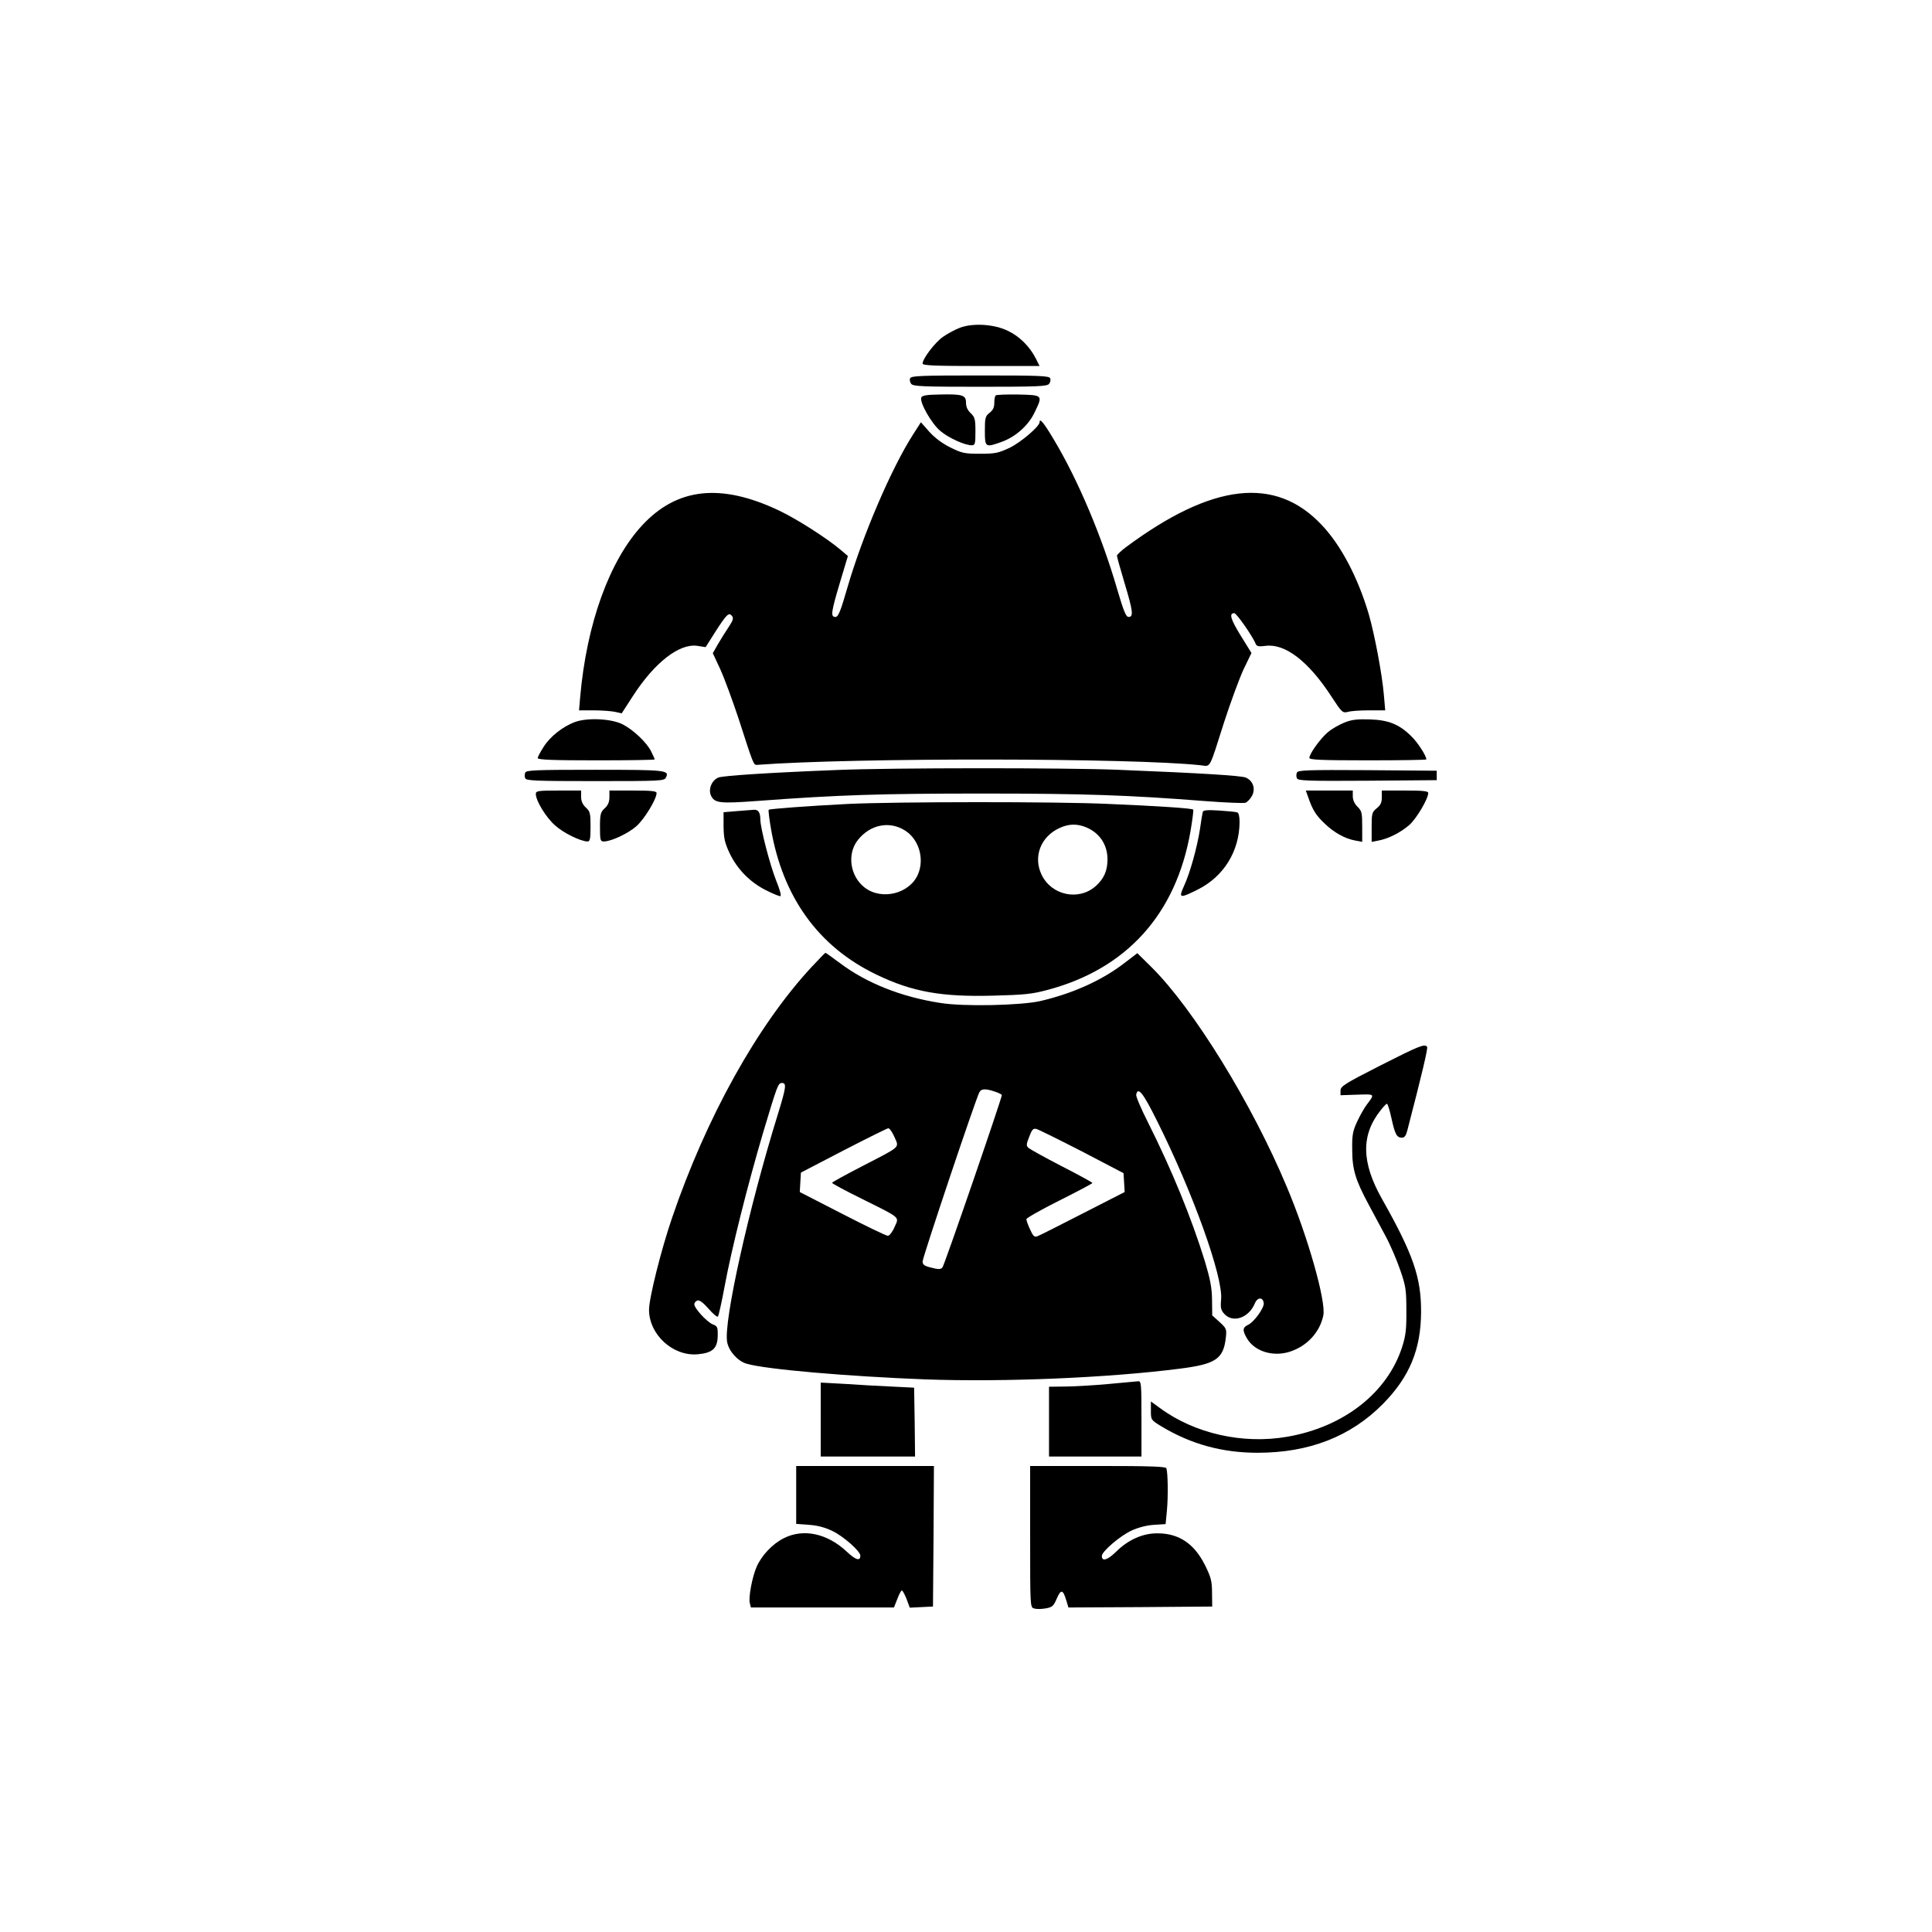 <?xml version="1.0" standalone="no"?>
<!DOCTYPE svg PUBLIC "-//W3C//DTD SVG 20010904//EN"
 "http://www.w3.org/TR/2001/REC-SVG-20010904/DTD/svg10.dtd">
<svg version="1.0" xmlns="http://www.w3.org/2000/svg"
 width="1024pt" height="1024pt" viewBox="0 0 1024 1024"
 preserveAspectRatio="xMidYMid meet">

<g transform="translate(0,1024) scale(0.1,-0.1)"
fill="#000000" stroke="none">
<path d="M5088 8503 c-26 -10 -67 -32 -91 -49 -42 -30 -107 -115 -107 -141 0
-10 59 -13 310 -13 l310 0 -20 40 c-32 63 -86 117 -147 146 -72 36 -185 43
-255 17z"/>
<path d="M4824 8235 c-4 -8 -1 -22 6 -30 11 -13 65 -15 365 -15 300 0 354 2
365 15 7 8 10 22 6 30 -5 13 -54 15 -371 15 -317 0 -366 -2 -371 -15z"/>
<path d="M4883 8133 c-10 -26 56 -141 102 -178 44 -37 129 -75 165 -75 18 0
20 7 20 73 0 65 -3 76 -25 97 -17 16 -25 34 -25 56 0 40 -18 46 -142 43 -66
-1 -91 -5 -95 -16z"/>
<path d="M5277 8144 c-4 -4 -7 -22 -7 -40 0 -23 -7 -38 -25 -52 -23 -18 -25
-27 -25 -96 0 -88 2 -90 94 -56 72 27 139 88 170 155 44 91 44 91 -87 94 -62
1 -116 -1 -120 -5z"/>
<path d="M5510 8002 c0 -22 -101 -108 -160 -136 -58 -27 -75 -31 -155 -31 -82
0 -97 3 -157 33 -43 21 -83 51 -112 83 l-45 51 -41 -64 c-114 -177 -268 -536
-347 -807 -38 -132 -50 -161 -65 -161 -27 0 -23 25 24 183 l42 140 -40 34
c-71 60 -233 164 -327 208 -307 145 -539 120 -724 -80 -173 -187 -294 -521
-328 -910 l-6 -70 78 0 c43 0 94 -4 113 -8 l35 -8 59 91 c114 177 245 280 341
267 l45 -7 50 79 c61 95 73 107 89 87 10 -12 7 -23 -16 -58 -16 -24 -42 -65
-57 -91 l-28 -49 40 -86 c22 -48 65 -166 97 -262 78 -242 79 -245 97 -244 515
39 1993 37 2351 -2 56 -6 43 -29 126 231 34 105 80 229 102 277 l42 87 -57 92
c-54 88 -63 119 -34 119 12 0 99 -125 113 -162 6 -14 15 -16 55 -11 102 12
225 -82 345 -266 58 -89 61 -91 90 -84 17 5 67 8 113 8 l84 0 -7 80 c-9 109
-49 321 -80 429 -57 193 -147 366 -250 474 -245 260 -579 222 -1037 -118 -26
-19 -47 -40 -48 -45 0 -6 18 -71 40 -144 45 -149 49 -181 22 -181 -14 0 -26
29 -61 148 -81 279 -207 577 -333 788 -55 93 -78 121 -78 96z"/>
<path d="M3050 6414 c-65 -23 -134 -77 -169 -133 -17 -26 -31 -53 -31 -59 0
-9 81 -12 310 -12 171 0 310 2 310 5 0 3 -9 22 -19 43 -25 49 -95 114 -151
143 -60 30 -185 36 -250 13z"/>
<path d="M7125 6410 c-27 -11 -66 -33 -86 -50 -39 -32 -99 -115 -99 -137 0
-10 59 -13 310 -13 171 0 310 2 310 5 0 19 -47 92 -81 124 -63 62 -120 85
-219 88 -66 2 -96 -1 -135 -17z"/>
<path d="M4440 6159 c-359 -14 -605 -30 -632 -40 -35 -14 -55 -61 -40 -95 19
-41 46 -44 249 -29 428 32 656 39 1188 39 536 0 777 -8 1183 -40 106 -8 202
-12 213 -9 10 4 26 20 35 37 20 38 5 81 -34 97 -27 10 -230 23 -677 41 -273
11 -1193 11 -1485 -1z"/>
<path d="M2784 6145 c-4 -8 -4 -22 0 -30 5 -13 55 -15 370 -15 345 0 366 1
375 18 21 40 3 42 -376 42 -314 0 -364 -2 -369 -15z"/>
<path d="M6874 6145 c-4 -8 -4 -22 0 -30 5 -13 53 -15 373 -13 l368 3 0 25 0
25 -368 3 c-320 2 -368 0 -373 -13z"/>
<path d="M2840 6032 c0 -36 53 -123 101 -166 45 -41 137 -86 174 -86 12 0 15
16 15 78 0 71 -2 81 -25 102 -17 16 -25 34 -25 57 l0 33 -120 0 c-109 0 -120
-2 -120 -18z"/>
<path d="M3230 6015 c0 -25 -7 -43 -25 -59 -22 -21 -25 -31 -25 -100 0 -69 2
-76 20 -76 39 0 129 42 173 81 42 37 107 143 107 176 0 10 -27 13 -125 13
l-125 0 0 -35z"/>
<path d="M6935 6011 c22 -64 41 -94 87 -137 49 -47 106 -79 161 -89 l37 -7 0
80 c0 73 -2 84 -25 106 -16 16 -25 36 -25 56 l0 30 -125 0 -124 0 14 -39z"/>
<path d="M7324 6014 c0 -28 -7 -42 -27 -58 -25 -20 -27 -27 -27 -100 l0 -78
37 7 c52 10 114 41 161 81 38 32 102 140 102 171 0 10 -27 13 -123 13 l-123 0
0 -36z"/>
<path d="M4495 5979 c-215 -11 -415 -26 -421 -31 -2 -3 3 -47 12 -99 62 -363
251 -626 558 -774 190 -92 346 -120 625 -112 156 4 201 8 282 30 420 111 683
402 759 842 10 60 17 112 14 114 -6 7 -187 19 -449 30 -274 13 -1127 12 -1380
0z m305 -143 c71 -47 100 -148 66 -229 -43 -103 -191 -141 -282 -72 -79 60
-96 179 -37 253 66 83 170 103 253 48z m957 19 c72 -30 113 -93 113 -170 0
-60 -19 -103 -63 -142 -90 -79 -233 -49 -286 60 -46 95 -6 202 94 248 49 23
94 24 142 4z"/>
<path d="M3905 5941 l-70 -6 0 -75 c1 -63 6 -86 32 -142 40 -84 108 -154 192
-196 35 -18 70 -32 76 -32 8 0 0 31 -22 85 -32 81 -83 276 -83 322 0 36 -11
53 -34 51 -11 -1 -52 -4 -91 -7z"/>
<path d="M6375 5937 c-2 -7 -9 -48 -15 -92 -15 -96 -52 -231 -85 -302 -29 -64
-23 -66 73 -18 138 69 221 203 222 358 0 30 -5 49 -12 51 -7 3 -50 7 -96 10
-61 4 -84 2 -87 -7z"/>
<path d="M4300 5113 c-286 -309 -556 -794 -738 -1328 -57 -166 -122 -425 -122
-487 0 -131 126 -247 257 -236 79 7 105 30 107 95 1 49 -1 54 -27 64 -31 13
-97 85 -97 106 0 8 7 16 16 20 10 4 30 -10 59 -43 23 -27 46 -46 50 -42 4 4
20 76 36 162 37 199 122 537 204 814 74 247 79 262 99 262 26 0 23 -22 -21
-165 -155 -500 -289 -1102 -269 -1208 9 -49 56 -101 103 -115 103 -30 534 -67
947 -83 418 -15 970 8 1351 57 188 24 229 51 242 163 5 46 4 50 -33 84 l-39
35 -1 84 c-1 65 -10 109 -38 203 -71 230 -175 484 -302 737 -36 71 -64 137
-62 146 9 45 37 9 110 -138 190 -379 352 -830 340 -948 -4 -46 -1 -56 18 -77
46 -49 129 -19 160 55 14 35 43 37 48 4 4 -25 -51 -101 -83 -116 -30 -14 -31
-30 -4 -75 41 -66 136 -95 223 -68 93 29 162 104 180 194 14 76 -82 416 -194
681 -184 440 -493 941 -715 1162 l-77 76 -68 -52 c-119 -92 -275 -162 -447
-202 -104 -23 -404 -30 -528 -10 -208 32 -392 105 -534 212 -40 30 -74 54 -76
54 -2 0 -36 -35 -75 -77z m988 -664 c12 -5 22 -11 22 -13 0 -17 -305 -904
-315 -914 -9 -10 -21 -11 -58 -1 -38 9 -47 16 -47 33 0 22 281 860 301 897 11
21 37 20 97 -2z m-547 -236 c25 -58 38 -46 -173 -155 -87 -45 -158 -84 -158
-87 0 -4 71 -42 158 -85 211 -105 198 -94 173 -150 -11 -26 -27 -46 -35 -46
-9 0 -117 52 -241 116 l-226 116 3 52 3 51 225 117 c124 64 231 117 238 118 7
0 22 -21 33 -47z m994 -76 l220 -115 3 -50 3 -50 -223 -114 c-123 -63 -231
-118 -241 -121 -14 -5 -22 2 -37 36 -11 23 -20 48 -20 55 0 6 79 51 175 99 96
48 175 90 175 93 0 3 -73 43 -163 89 -89 46 -168 90 -176 97 -12 11 -12 19 4
59 15 39 21 46 39 41 11 -3 120 -57 241 -119z"/>
<path d="M7315 4592 c-189 -96 -210 -110 -210 -132 l0 -25 88 3 c96 3 95 5 51
-53 -13 -17 -36 -58 -51 -90 -24 -52 -27 -72 -26 -150 0 -104 18 -161 88 -291
25 -46 65 -121 89 -166 25 -46 59 -126 77 -178 30 -86 33 -107 33 -215 1 -97
-3 -133 -21 -190 -77 -245 -309 -428 -610 -480 -235 -41 -490 16 -675 152
l-48 35 0 -49 c0 -48 0 -49 54 -82 157 -95 323 -141 511 -141 274 0 494 86
665 259 141 143 201 289 202 486 1 183 -41 306 -207 600 -110 195 -112 340 -6
472 14 18 29 33 32 33 4 0 15 -35 24 -77 19 -86 28 -103 56 -103 13 0 21 11
28 38 78 300 110 436 105 443 -11 19 -44 5 -249 -99z"/>
<path d="M5870 2904 c-80 -7 -182 -13 -227 -13 l-83 -1 0 -185 0 -185 245 0
245 0 0 200 c0 184 -1 200 -17 199 -10 -1 -83 -8 -163 -15z"/>
<path d="M4350 2716 l0 -196 250 0 250 0 -2 183 -3 182 -120 6 c-66 3 -177 9
-247 14 l-128 7 0 -196z"/>
<path d="M4220 2316 l0 -153 68 -5 c46 -3 85 -14 125 -33 59 -29 147 -107 147
-130 0 -31 -24 -24 -71 20 -104 98 -231 125 -335 72 -60 -30 -118 -92 -144
-152 -24 -56 -43 -161 -36 -191 l6 -24 379 0 379 0 18 45 c9 25 20 45 24 45 4
0 15 -20 25 -45 l17 -46 61 3 62 3 3 373 2 372 -365 0 -365 0 0 -154z"/>
<path d="M5460 2096 c0 -368 0 -375 20 -381 12 -4 39 -4 61 0 36 6 43 12 60
52 22 51 33 49 50 -8 l12 -39 381 2 381 3 -1 72 c0 62 -5 82 -37 147 -57 114
-138 169 -252 169 -78 1 -157 -35 -220 -98 -45 -44 -75 -53 -75 -22 0 24 97
107 158 135 35 16 81 28 118 30 l62 4 7 73 c7 75 5 200 -3 223 -3 9 -85 12
-363 12 l-359 0 0 -374z"/>
</g>
</svg>
